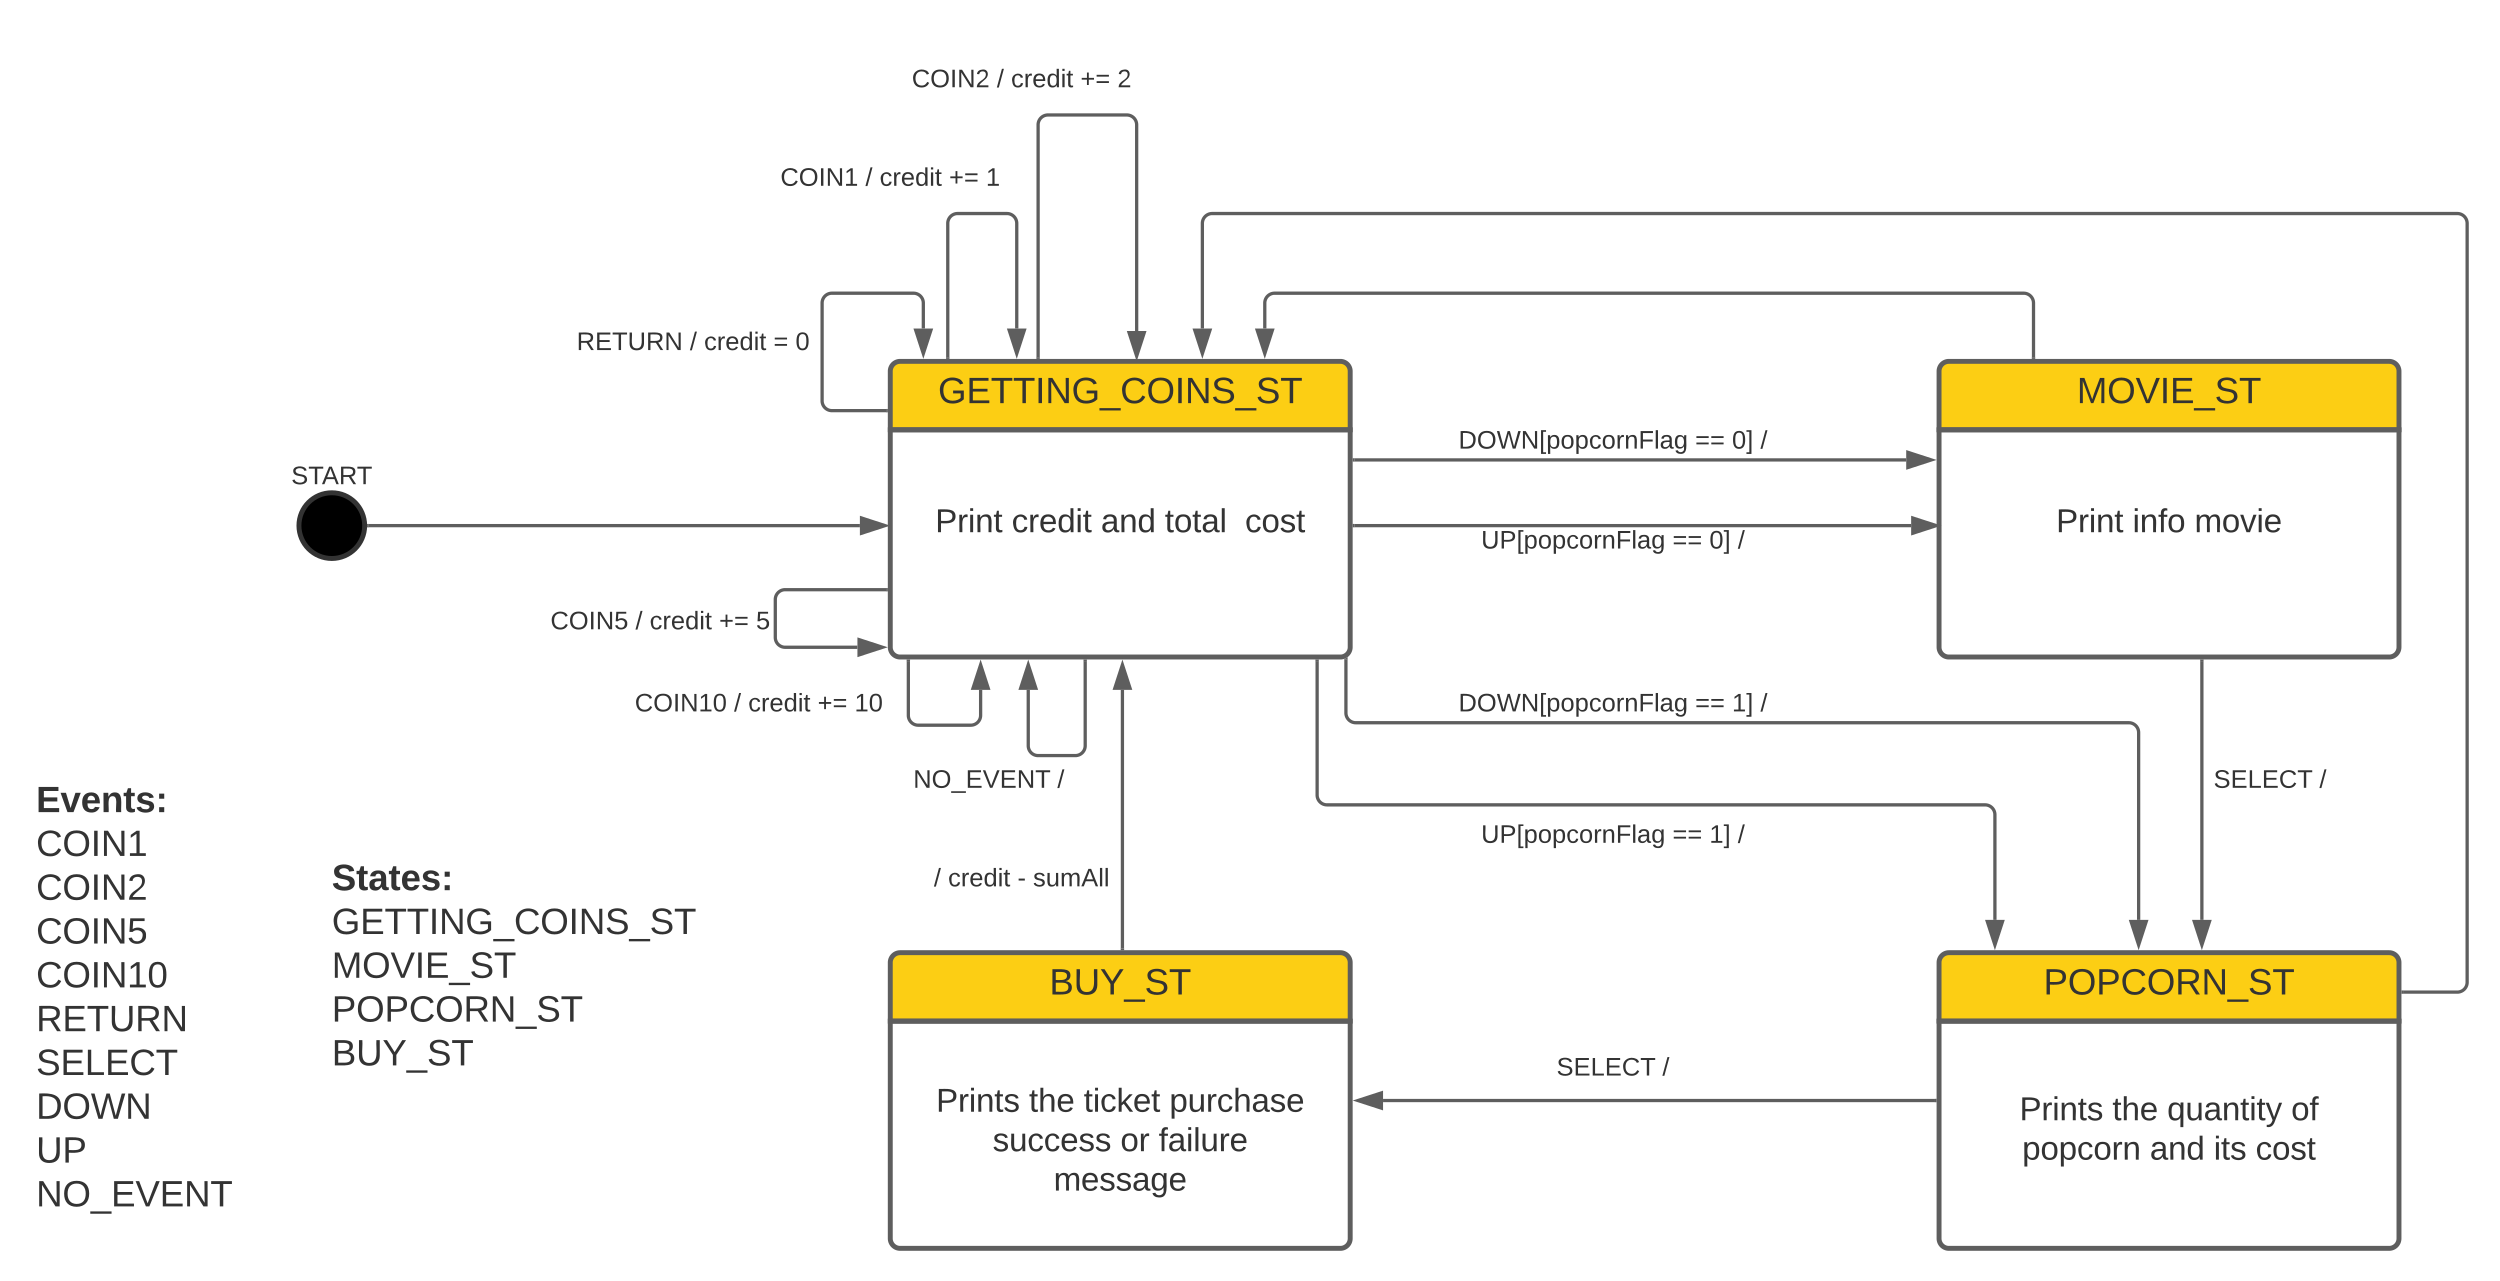 <svg xmlns="http://www.w3.org/2000/svg" xmlns:xlink="http://www.w3.org/1999/xlink" xmlns:lucid="lucid" width="1522" height="780"><g transform="translate(-38 -140)" lucid:page-tab-id="0_0"><path d="M0 0h1870.87v1322.84H0z" fill="#fff"/><path d="M1218.5 401.67V366a6 6 0 0 1 6-6h268a6 6 0 0 1 6 6v35.67z" stroke="#5e5e5e" stroke-width="3" fill="#fcce14"/><path d="M1498.5 401.67V534a6 6 0 0 1-6 6h-268a6 6 0 0 1-6-6V401.67z" stroke="#5e5e5e" stroke-width="3" fill="none"/><use xlink:href="#a" transform="matrix(1,0,0,1,1218.5,360) translate(83.889 25.444)"/><path d="M1218.5 761.67V726a6 6 0 0 1 6-6h268a6 6 0 0 1 6 6v35.67z" stroke="#5e5e5e" stroke-width="3" fill="#fcce14"/><path d="M1498.5 761.67V894a6 6 0 0 1-6 6h-268a6 6 0 0 1-6-6V761.67z" stroke="#5e5e5e" stroke-width="3" fill="none"/><use xlink:href="#b" transform="matrix(1,0,0,1,1218.5,720) translate(63.58 25.444)"/><path d="M580 761.67V726a6 6 0 0 1 6-6h268a6 6 0 0 1 6 6v35.67z" stroke="#5e5e5e" stroke-width="3" fill="#fcce14"/><path d="M860 761.67V894a6 6 0 0 1-6 6H586a6 6 0 0 1-6-6V761.67z" stroke="#5e5e5e" stroke-width="3" fill="none"/><use xlink:href="#c" transform="matrix(1,0,0,1,580,720) translate(96.852 25.444)"/><path d="M900 440.83h240v60H900z" fill="none"/><use xlink:href="#d" transform="matrix(1,0,0,1,900,440.833) translate(39.716 33.111)"/><use xlink:href="#e" transform="matrix(1,0,0,1,900,440.833) translate(156.21 33.111)"/><use xlink:href="#f" transform="matrix(1,0,0,1,900,440.833) translate(178.679 33.111)"/><use xlink:href="#g" transform="matrix(1,0,0,1,900,440.833) translate(195.963 33.111)"/><path d="M600 800.83h240v60H600z" fill="none"/><use xlink:href="#h" transform="matrix(1,0,0,1,600,800.833) translate(7.889 16)"/><use xlink:href="#i" transform="matrix(1,0,0,1,600,800.833) translate(64.444 16)"/><use xlink:href="#j" transform="matrix(1,0,0,1,600,800.833) translate(97.778 16)"/><use xlink:href="#k" transform="matrix(1,0,0,1,600,800.833) translate(149.944 16)"/><use xlink:href="#l" transform="matrix(1,0,0,1,600,800.833) translate(42.333 40)"/><use xlink:href="#m" transform="matrix(1,0,0,1,600,800.833) translate(120.111 40)"/><use xlink:href="#n" transform="matrix(1,0,0,1,600,800.833) translate(143.389 40)"/><use xlink:href="#o" transform="matrix(1,0,0,1,600,800.833) translate(79.472 64)"/><path d="M1238.5 800h240v60h-240z" fill="none"/><use xlink:href="#h" transform="matrix(1,0,0,1,1238.5,800) translate(28.972 22)"/><use xlink:href="#i" transform="matrix(1,0,0,1,1238.5,800) translate(85.528 22)"/><use xlink:href="#p" transform="matrix(1,0,0,1,1238.5,800) translate(118.861 22)"/><use xlink:href="#q" transform="matrix(1,0,0,1,1238.5,800) translate(194.361 22)"/><use xlink:href="#r" transform="matrix(1,0,0,1,1238.5,800) translate(30.611 46)"/><use xlink:href="#s" transform="matrix(1,0,0,1,1238.5,800) translate(108.333 46)"/><use xlink:href="#t" transform="matrix(1,0,0,1,1238.5,800) translate(147.222 46)"/><use xlink:href="#u" transform="matrix(1,0,0,1,1238.5,800) translate(172.722 46)"/><path d="M1238.5 430h240v60h-240z" fill="none"/><use xlink:href="#v" transform="matrix(1,0,0,1,1238.5,430) translate(51.25 34)"/><use xlink:href="#w" transform="matrix(1,0,0,1,1238.5,430) translate(97.806 34)"/><use xlink:href="#x" transform="matrix(1,0,0,1,1238.5,430) translate(135.528 34)"/><path d="M590 430h260v60H590z" fill="none"/><use xlink:href="#v" transform="matrix(1,0,0,1,590,430) translate(17.361 34)"/><use xlink:href="#y" transform="matrix(1,0,0,1,590,430) translate(63.917 34)"/><use xlink:href="#s" transform="matrix(1,0,0,1,590,430) translate(118.25 34)"/><use xlink:href="#z" transform="matrix(1,0,0,1,590,430) translate(157.139 34)"/><use xlink:href="#u" transform="matrix(1,0,0,1,590,430) translate(205.972 34)"/><path d="M60 600h240v300H60z" fill="none"/><use xlink:href="#A" transform="matrix(1,0,0,1,60,600) translate(0 34.444)"/><use xlink:href="#B" transform="matrix(1,0,0,1,60,600) translate(0 61.111)"/><use xlink:href="#C" transform="matrix(1,0,0,1,60,600) translate(0 87.778)"/><use xlink:href="#D" transform="matrix(1,0,0,1,60,600) translate(0 114.444)"/><use xlink:href="#E" transform="matrix(1,0,0,1,60,600) translate(0 141.111)"/><use xlink:href="#F" transform="matrix(1,0,0,1,60,600) translate(0 167.778)"/><use xlink:href="#G" transform="matrix(1,0,0,1,60,600) translate(0 194.444)"/><use xlink:href="#H" transform="matrix(1,0,0,1,60,600) translate(0 221.111)"/><use xlink:href="#I" transform="matrix(1,0,0,1,60,600) translate(0 247.778)"/><use xlink:href="#J" transform="matrix(1,0,0,1,60,600) translate(0 274.444)"/><path d="M340 320h240v60H340z" fill="none"/><use xlink:href="#K" transform="matrix(1,0,0,1,340,320) translate(49.071 33.111)"/><use xlink:href="#L" transform="matrix(1,0,0,1,340,320) translate(117.991 33.111)"/><use xlink:href="#M" transform="matrix(1,0,0,1,340,320) translate(126.633 33.111)"/><use xlink:href="#N" transform="matrix(1,0,0,1,340,320) translate(168.892 33.111)"/><use xlink:href="#O" transform="matrix(1,0,0,1,340,320) translate(182.287 33.111)"/><path d="M1300 586.5h240v60h-240z" fill="none"/><use xlink:href="#P" transform="matrix(1,0,0,1,1300,586.5) translate(85.627 33.111)"/><use xlink:href="#Q" transform="matrix(1,0,0,1,1300,586.5) translate(150.052 33.111)"/><path d="M580 401.67V366a6 6 0 0 1 6-6h268a6 6 0 0 1 6 6v35.67z" stroke="#5e5e5e" stroke-width="3" fill="#fcce14"/><path d="M860 401.67V534a6 6 0 0 1-6 6H586a6 6 0 0 1-6-6V401.67z" stroke="#5e5e5e" stroke-width="3" fill="none"/><use xlink:href="#R" transform="matrix(1,0,0,1,580,360) translate(29.074 25.444)"/><path d="M540 646.5h240v60H540z" fill="none"/><use xlink:href="#S" transform="matrix(1,0,0,1,540,646.5) translate(66.549 33.111)"/><use xlink:href="#T" transform="matrix(1,0,0,1,540,646.5) translate(75.191 33.111)"/><use xlink:href="#U" transform="matrix(1,0,0,1,540,646.5) translate(117.451 33.111)"/><use xlink:href="#V" transform="matrix(1,0,0,1,540,646.5) translate(126.914 33.111)"/><path d="M120 401.67h240v60H120z" fill="none"/><use xlink:href="#W" transform="matrix(1,0,0,1,120,401.667) translate(95.306 33.111)"/><path d="M260 460c0 11.05-8.95 20-20 20s-20-8.95-20-20 8.95-20 20-20 20 8.95 20 20z" stroke="#333" stroke-width="3"/><path d="M262.5 460h299" stroke="#5e5e5e" stroke-width="2" fill="none"/><path d="M262.53 461h-1.14l.1-.93-.03-1.07h1.06z" stroke="#5e5e5e" stroke-width=".05" fill="#5e5e5e"/><path d="M576.76 460l-14.26 4.63v-9.26z" stroke="#5e5e5e" stroke-width="2" fill="#5e5e5e"/><path d="M862.5 460h339" stroke="#5e5e5e" stroke-width="2" fill="none"/><path d="M862.53 461h-1.03v-2h1.03z" stroke="#5e5e5e" stroke-width=".05" fill="#5e5e5e"/><path d="M1216.76 460l-14.26 4.63v-9.26z" stroke="#5e5e5e" stroke-width="2" fill="#5e5e5e"/><path d="M900 380h240v60H900z" fill="none"/><use xlink:href="#X" transform="matrix(1,0,0,1,900,380) translate(25.932 33.111)"/><use xlink:href="#e" transform="matrix(1,0,0,1,900,380) translate(169.994 33.111)"/><use xlink:href="#f" transform="matrix(1,0,0,1,900,380) translate(192.463 33.111)"/><use xlink:href="#g" transform="matrix(1,0,0,1,900,380) translate(209.747 33.111)"/><path d="M1276 357.5v-33a6 6 0 0 0-6-6H814a6 6 0 0 0-6 6V340" stroke="#5e5e5e" stroke-width="2" fill="none"/><path d="M1277 358.5h-2v-1.03h2z" stroke="#5e5e5e" stroke-width=".05" fill="#5e5e5e"/><path d="M808 355.26L803.37 341h9.26z" stroke="#5e5e5e" stroke-width="2" fill="#5e5e5e"/><path d="M839.87 542.5V624a6 6 0 0 0 6 6h400.63a6 6 0 0 1 6 6v64" stroke="#5e5e5e" stroke-width="2" fill="none"/><path d="M840.87 542.53h-2v-1.03h2z" stroke="#5e5e5e" stroke-width=".05" fill="#5e5e5e"/><path d="M1252.5 715.26l-4.63-14.26h9.27z" stroke="#5e5e5e" stroke-width="2" fill="#5e5e5e"/><path d="M857.4 541.7V574a6 6 0 0 0 6 6H1334a6 6 0 0 1 6 6v114" stroke="#5e5e5e" stroke-width="2" fill="none"/><path d="M858.4 541.7h-2v-.6l1-.4 1-.63z" stroke="#5e5e5e" stroke-width=".05" fill="#5e5e5e"/><path d="M1340 715.26l-4.63-14.26h9.27z" stroke="#5e5e5e" stroke-width="2" fill="#5e5e5e"/><path d="M900 620h240v60H900z" fill="none"/><use xlink:href="#d" transform="matrix(1,0,0,1,900,620) translate(39.716 33.111)"/><use xlink:href="#e" transform="matrix(1,0,0,1,900,620) translate(156.21 33.111)"/><use xlink:href="#Y" transform="matrix(1,0,0,1,900,620) translate(178.679 33.111)"/><use xlink:href="#g" transform="matrix(1,0,0,1,900,620) translate(195.963 33.111)"/><path d="M900 540h240v60H900z" fill="none"/><use xlink:href="#X" transform="matrix(1,0,0,1,900,540) translate(25.932 33.111)"/><use xlink:href="#e" transform="matrix(1,0,0,1,900,540) translate(169.994 33.111)"/><use xlink:href="#Y" transform="matrix(1,0,0,1,900,540) translate(192.463 33.111)"/><use xlink:href="#g" transform="matrix(1,0,0,1,900,540) translate(209.747 33.111)"/><path d="M1501 744h33a6 6 0 0 0 6-6V276a6 6 0 0 0-6-6H776a6 6 0 0 0-6 6v64" stroke="#5e5e5e" stroke-width="2" fill="none"/><path d="M1501.03 745H1500v-2h1.03z" stroke="#5e5e5e" stroke-width=".05" fill="#5e5e5e"/><path d="M770 355.26L765.37 341h9.26z" stroke="#5e5e5e" stroke-width="2" fill="#5e5e5e"/><path d="M862.5 420h336" stroke="#5e5e5e" stroke-width="2" fill="none"/><path d="M862.53 421h-1.03v-2h1.03z" stroke="#5e5e5e" stroke-width=".05" fill="#5e5e5e"/><path d="M1213.76 420l-14.26 4.63v-9.26z" stroke="#5e5e5e" stroke-width="2" fill="#5e5e5e"/><path d="M1378.5 542.5V700" stroke="#5e5e5e" stroke-width="2" fill="none"/><path d="M1379.5 542.53h-2v-1.03h2z" stroke="#5e5e5e" stroke-width=".05" fill="#5e5e5e"/><path d="M1378.5 715.26l-4.63-14.26h9.27z" stroke="#5e5e5e" stroke-width="2" fill="#5e5e5e"/><path d="M900 761.67h240v60H900z" fill="none"/><g><use xlink:href="#P" transform="matrix(1,0,0,1,900,761.667) translate(85.627 33.111)"/><use xlink:href="#Q" transform="matrix(1,0,0,1,900,761.667) translate(150.052 33.111)"/></g><path d="M1216 810H880" stroke="#5e5e5e" stroke-width="2" fill="none"/><path d="M1217 811h-1.03v-2h1.03z" stroke="#5e5e5e" stroke-width=".05" fill="#5e5e5e"/><path d="M864.74 810l14.26-4.63v9.26z" stroke="#5e5e5e" stroke-width="2" fill="#5e5e5e"/><path d="M721.33 717.5V560" stroke="#5e5e5e" stroke-width="2" fill="none"/><path d="M722.33 718.5h-2v-1.03h2z" stroke="#5e5e5e" stroke-width=".05" fill="#5e5e5e"/><path d="M721.33 544.74l4.64 14.26h-9.27z" stroke="#5e5e5e" stroke-width="2" fill="#5e5e5e"/><path d="M577.5 390h-33a6 6 0 0 1-6-6v-59.5a6 6 0 0 1 6-6h49.62a6 6 0 0 1 6 6V340" stroke="#5e5e5e" stroke-width="2" fill="none"/><path d="M578.5 391h-1.03v-2h1.03z" stroke="#5e5e5e" stroke-width=".05" fill="#5e5e5e"/><path d="M600.12 355.26L595.48 341h9.27z" stroke="#5e5e5e" stroke-width="2" fill="#5e5e5e"/><path d="M615 357.5V276a6 6 0 0 1 6-6h30a6 6 0 0 1 6 6v64" stroke="#5e5e5e" stroke-width="2" fill="none"/><path d="M616 358.5h-2v-1.03h2z" stroke="#5e5e5e" stroke-width=".05" fill="#5e5e5e"/><path d="M657 355.26L652.37 341h9.26z" stroke="#5e5e5e" stroke-width="2" fill="#5e5e5e"/><path d="M460 220h240v60H460z" fill="none"/><g><use xlink:href="#Z" transform="matrix(1,0,0,1,460,220) translate(53.111 33.111)"/><use xlink:href="#L" transform="matrix(1,0,0,1,460,220) translate(104.877 33.111)"/><use xlink:href="#M" transform="matrix(1,0,0,1,460,220) translate(113.519 33.111)"/><use xlink:href="#aa" transform="matrix(1,0,0,1,460,220) translate(155.778 33.111)"/><use xlink:href="#ab" transform="matrix(1,0,0,1,460,220) translate(178.247 33.111)"/></g><path d="M670 357.5V216a6 6 0 0 1 6-6h48a6 6 0 0 1 6 6v125.5" stroke="#5e5e5e" stroke-width="2" fill="none"/><path d="M671 358.5h-2v-1.03h2z" stroke="#5e5e5e" stroke-width=".05" fill="#5e5e5e"/><path d="M730 356.76l-4.63-14.26h9.26z" stroke="#5e5e5e" stroke-width="2" fill="#5e5e5e"/><path d="M540 160h240v60H540z" fill="none"/><g><use xlink:href="#ac" transform="matrix(1,0,0,1,540,160) translate(53.111 33.111)"/><use xlink:href="#L" transform="matrix(1,0,0,1,540,160) translate(104.877 33.111)"/><use xlink:href="#M" transform="matrix(1,0,0,1,540,160) translate(113.519 33.111)"/><use xlink:href="#aa" transform="matrix(1,0,0,1,540,160) translate(155.778 33.111)"/><use xlink:href="#ad" transform="matrix(1,0,0,1,540,160) translate(178.247 33.111)"/></g><path d="M577.5 499H516a6 6 0 0 0-6 6v23.06a6 6 0 0 0 6 6h44" stroke="#5e5e5e" stroke-width="2" fill="none"/><path d="M578.5 500h-1.03v-2h1.03z" stroke="#5e5e5e" stroke-width=".05" fill="#5e5e5e"/><path d="M575.26 534.06L561 538.7v-9.28z" stroke="#5e5e5e" stroke-width="2" fill="#5e5e5e"/><path d="M320 490h240v60H320z" fill="none"/><g><use xlink:href="#ae" transform="matrix(1,0,0,1,320,490) translate(53.111 33.111)"/><use xlink:href="#L" transform="matrix(1,0,0,1,320,490) translate(104.877 33.111)"/><use xlink:href="#M" transform="matrix(1,0,0,1,320,490) translate(113.519 33.111)"/><use xlink:href="#aa" transform="matrix(1,0,0,1,320,490) translate(155.778 33.111)"/><use xlink:href="#af" transform="matrix(1,0,0,1,320,490) translate(178.247 33.111)"/></g><path d="M591 542.5v33a6 6 0 0 0 6 6h32a6 6 0 0 0 6-6V560" stroke="#5e5e5e" stroke-width="2" fill="none"/><path d="M592 542.53h-2v-1.03h2z" stroke="#5e5e5e" stroke-width=".05" fill="#5e5e5e"/><path d="M635 544.74l4.63 14.26h-9.26z" stroke="#5e5e5e" stroke-width="2" fill="#5e5e5e"/><path d="M380 540h240v60H380z" fill="none"/><g><use xlink:href="#ag" transform="matrix(1,0,0,1,380,540) translate(44.469 33.111)"/><use xlink:href="#L" transform="matrix(1,0,0,1,380,540) translate(104.877 33.111)"/><use xlink:href="#M" transform="matrix(1,0,0,1,380,540) translate(113.519 33.111)"/><use xlink:href="#aa" transform="matrix(1,0,0,1,380,540) translate(155.778 33.111)"/><use xlink:href="#ah" transform="matrix(1,0,0,1,380,540) translate(178.247 33.111)"/></g><path d="M240 600.83h240v260H240z" fill="none"/><g><use xlink:href="#ai" transform="matrix(1,0,0,1,240,600.833) translate(0 81.111)"/><use xlink:href="#aj" transform="matrix(1,0,0,1,240,600.833) translate(0 107.778)"/><use xlink:href="#ak" transform="matrix(1,0,0,1,240,600.833) translate(0 134.444)"/><use xlink:href="#al" transform="matrix(1,0,0,1,240,600.833) translate(0 161.111)"/><use xlink:href="#c" transform="matrix(1,0,0,1,240,600.833) translate(0 187.778)"/></g><path d="M698.67 542.5V594a6 6 0 0 1-6 6H670a6 6 0 0 1-6-6v-34" stroke="#5e5e5e" stroke-width="2" fill="none"/><path d="M699.67 542.53h-2v-1.03h2z" stroke="#5e5e5e" stroke-width=".05" fill="#5e5e5e"/><path d="M664 544.74l4.63 14.26h-9.26z" stroke="#5e5e5e" stroke-width="2" fill="#5e5e5e"/><path d="M520 586.5h240v60H520z" fill="none"/><g><use xlink:href="#am" transform="matrix(1,0,0,1,520,586.5) translate(73.981 33.111)"/><use xlink:href="#an" transform="matrix(1,0,0,1,520,586.5) translate(161.698 33.111)"/></g><defs><path fill="#333" d="M240 0l2-218c-23 76-54 145-80 218h-23L58-218 59 0H30v-248h44l77 211c21-75 51-140 76-211h43V0h-30" id="ao"/><path fill="#333" d="M140-251c81 0 123 46 123 126C263-46 219 4 140 4 59 4 17-45 17-125s42-126 123-126zm0 227c63 0 89-41 89-101s-29-99-89-99c-61 0-89 39-89 99S79-25 140-24" id="ap"/><path fill="#333" d="M137 0h-34L2-248h35l83 218 83-218h36" id="aq"/><path fill="#333" d="M33 0v-248h34V0H33" id="ar"/><path fill="#333" d="M30 0v-248h187v28H63v79h144v27H63v87h162V0H30" id="as"/><path fill="#333" d="M-5 72V49h209v23H-5" id="at"/><path fill="#333" d="M185-189c-5-48-123-54-124 2 14 75 158 14 163 119 3 78-121 87-175 55-17-10-28-26-33-46l33-7c5 56 141 63 141-1 0-78-155-14-162-118-5-82 145-84 179-34 5 7 8 16 11 25" id="au"/><path fill="#333" d="M127-220V0H93v-220H8v-28h204v28h-85" id="av"/><g id="a"><use transform="matrix(0.062,0,0,0.062,0,0)" xlink:href="#ao"/><use transform="matrix(0.062,0,0,0.062,18.457,0)" xlink:href="#ap"/><use transform="matrix(0.062,0,0,0.062,35.741,0)" xlink:href="#aq"/><use transform="matrix(0.062,0,0,0.062,50.556,0)" xlink:href="#ar"/><use transform="matrix(0.062,0,0,0.062,56.728,0)" xlink:href="#as"/><use transform="matrix(0.062,0,0,0.062,71.543,0)" xlink:href="#at"/><use transform="matrix(0.062,0,0,0.062,83.889,0)" xlink:href="#au"/><use transform="matrix(0.062,0,0,0.062,98.704,0)" xlink:href="#av"/></g><path fill="#333" d="M30-248c87 1 191-15 191 75 0 78-77 80-158 76V0H30v-248zm33 125c57 0 124 11 124-50 0-59-68-47-124-48v98" id="aw"/><path fill="#333" d="M212-179c-10-28-35-45-73-45-59 0-87 40-87 99 0 60 29 101 89 101 43 0 62-24 78-52l27 14C228-24 195 4 139 4 59 4 22-46 18-125c-6-104 99-153 187-111 19 9 31 26 39 46" id="ax"/><path fill="#333" d="M233-177c-1 41-23 64-60 70L243 0h-38l-65-103H63V0H30v-248c88 3 205-21 203 71zM63-129c60-2 137 13 137-47 0-61-80-42-137-45v92" id="ay"/><path fill="#333" d="M190 0L58-211 59 0H30v-248h39L202-35l-2-213h31V0h-41" id="az"/><g id="b"><use transform="matrix(0.062,0,0,0.062,0,0)" xlink:href="#aw"/><use transform="matrix(0.062,0,0,0.062,14.815,0)" xlink:href="#ap"/><use transform="matrix(0.062,0,0,0.062,32.099,0)" xlink:href="#aw"/><use transform="matrix(0.062,0,0,0.062,46.914,0)" xlink:href="#ax"/><use transform="matrix(0.062,0,0,0.062,62.901,0)" xlink:href="#ap"/><use transform="matrix(0.062,0,0,0.062,80.185,0)" xlink:href="#ay"/><use transform="matrix(0.062,0,0,0.062,96.173,0)" xlink:href="#az"/><use transform="matrix(0.062,0,0,0.062,112.16,0)" xlink:href="#at"/><use transform="matrix(0.062,0,0,0.062,124.506,0)" xlink:href="#au"/><use transform="matrix(0.062,0,0,0.062,139.321,0)" xlink:href="#av"/></g><path fill="#333" d="M160-131c35 5 61 23 61 61C221 17 115-2 30 0v-248c76 3 177-17 177 60 0 33-19 50-47 57zm-97-11c50-1 110 9 110-42 0-47-63-36-110-37v79zm0 115c55-2 124 14 124-45 0-56-70-42-124-44v89" id="aA"/><path fill="#333" d="M232-93c-1 65-40 97-104 97C67 4 28-28 28-90v-158h33c8 89-33 224 67 224 102 0 64-133 71-224h33v155" id="aB"/><path fill="#333" d="M137-103V0h-34v-103L8-248h37l75 118 75-118h37" id="aC"/><g id="c"><use transform="matrix(0.062,0,0,0.062,0,0)" xlink:href="#aA"/><use transform="matrix(0.062,0,0,0.062,14.815,0)" xlink:href="#aB"/><use transform="matrix(0.062,0,0,0.062,30.802,0)" xlink:href="#aC"/><use transform="matrix(0.062,0,0,0.062,45.617,0)" xlink:href="#at"/><use transform="matrix(0.062,0,0,0.062,57.963,0)" xlink:href="#au"/><use transform="matrix(0.062,0,0,0.062,72.778,0)" xlink:href="#av"/></g><path fill="#333" d="M26 75v-336h71v23H56V52h41v23H26" id="aD"/><path fill="#333" d="M115-194c55 1 70 41 70 98S169 2 115 4C84 4 66-9 55-30l1 105H24l-1-265h31l2 30c10-21 28-34 59-34zm-8 174c40 0 45-34 45-75s-6-73-45-74c-42 0-51 32-51 76 0 43 10 73 51 73" id="aE"/><path fill="#333" d="M100-194c62-1 85 37 85 99 1 63-27 99-86 99S16-35 15-95c0-66 28-99 85-99zM99-20c44 1 53-31 53-75 0-43-8-75-51-75s-53 32-53 75 10 74 51 75" id="aF"/><path fill="#333" d="M96-169c-40 0-48 33-48 73s9 75 48 75c24 0 41-14 43-38l32 2c-6 37-31 61-74 61-59 0-76-41-82-99-10-93 101-131 147-64 4 7 5 14 7 22l-32 3c-4-21-16-35-41-35" id="aG"/><path fill="#333" d="M114-163C36-179 61-72 57 0H25l-1-190h30c1 12-1 29 2 39 6-27 23-49 58-41v29" id="aH"/><path fill="#333" d="M117-194c89-4 53 116 60 194h-32v-121c0-31-8-49-39-48C34-167 62-67 57 0H25l-1-190h30c1 10-1 24 2 32 11-22 29-35 61-36" id="aI"/><path fill="#333" d="M63-220v92h138v28H63V0H30v-248h175v28H63" id="aJ"/><path fill="#333" d="M24 0v-261h32V0H24" id="aK"/><path fill="#333" d="M141-36C126-15 110 5 73 4 37 3 15-17 15-53c-1-64 63-63 125-63 3-35-9-54-41-54-24 1-41 7-42 31l-33-3c5-37 33-52 76-52 45 0 72 20 72 64v82c-1 20 7 32 28 27v20c-31 9-61-2-59-35zM48-53c0 20 12 33 32 33 41-3 63-29 60-74-43 2-92-5-92 41" id="aL"/><path fill="#333" d="M177-190C167-65 218 103 67 71c-23-6-38-20-44-43l32-5c15 47 100 32 89-28v-30C133-14 115 1 83 1 29 1 15-40 15-95c0-56 16-97 71-98 29-1 48 16 59 35 1-10 0-23 2-32h30zM94-22c36 0 50-32 50-73 0-42-14-75-50-75-39 0-46 34-46 75s6 73 46 73" id="aM"/><g id="d"><use transform="matrix(0.043,0,0,0.043,0,0)" xlink:href="#aB"/><use transform="matrix(0.043,0,0,0.043,11.191,0)" xlink:href="#aw"/><use transform="matrix(0.043,0,0,0.043,21.562,0)" xlink:href="#aD"/><use transform="matrix(0.043,0,0,0.043,25.883,0)" xlink:href="#aE"/><use transform="matrix(0.043,0,0,0.043,34.525,0)" xlink:href="#aF"/><use transform="matrix(0.043,0,0,0.043,43.167,0)" xlink:href="#aE"/><use transform="matrix(0.043,0,0,0.043,51.809,0)" xlink:href="#aG"/><use transform="matrix(0.043,0,0,0.043,59.586,0)" xlink:href="#aF"/><use transform="matrix(0.043,0,0,0.043,68.228,0)" xlink:href="#aH"/><use transform="matrix(0.043,0,0,0.043,73.37,0)" xlink:href="#aI"/><use transform="matrix(0.043,0,0,0.043,82.012,0)" xlink:href="#aJ"/><use transform="matrix(0.043,0,0,0.043,91.475,0)" xlink:href="#aK"/><use transform="matrix(0.043,0,0,0.043,94.889,0)" xlink:href="#aL"/><use transform="matrix(0.043,0,0,0.043,103.531,0)" xlink:href="#aM"/></g><path fill="#333" d="M18-150v-26h174v26H18zm0 90v-26h174v26H18" id="aN"/><g id="e"><use transform="matrix(0.043,0,0,0.043,0,0)" xlink:href="#aN"/><use transform="matrix(0.043,0,0,0.043,9.074,0)" xlink:href="#aN"/></g><path fill="#333" d="M101-251c68 0 85 55 85 127S166 4 100 4C33 4 14-52 14-124c0-73 17-127 87-127zm-1 229c47 0 54-49 54-102s-4-102-53-102c-51 0-55 48-55 102 0 53 5 102 54 102" id="aO"/><path fill="#333" d="M3 75V52h41v-290H3v-23h71V75H3" id="aP"/><g id="f"><use transform="matrix(0.043,0,0,0.043,0,0)" xlink:href="#aO"/><use transform="matrix(0.043,0,0,0.043,8.642,0)" xlink:href="#aP"/></g><path fill="#333" d="M0 4l72-265h28L28 4H0" id="aQ"/><use transform="matrix(0.043,0,0,0.043,0,0)" xlink:href="#aQ" id="g"/><path fill="#333" d="M24-231v-30h32v30H24zM24 0v-190h32V0H24" id="aR"/><path fill="#333" d="M59-47c-2 24 18 29 38 22v24C64 9 27 4 27-40v-127H5v-23h24l9-43h21v43h35v23H59v120" id="aS"/><path fill="#333" d="M135-143c-3-34-86-38-87 0 15 53 115 12 119 90S17 21 10-45l28-5c4 36 97 45 98 0-10-56-113-15-118-90-4-57 82-63 122-42 12 7 21 19 24 35" id="aT"/><g id="h"><use transform="matrix(0.056,0,0,0.056,0,0)" xlink:href="#aw"/><use transform="matrix(0.056,0,0,0.056,13.333,0)" xlink:href="#aH"/><use transform="matrix(0.056,0,0,0.056,19.944,0)" xlink:href="#aR"/><use transform="matrix(0.056,0,0,0.056,24.333,0)" xlink:href="#aI"/><use transform="matrix(0.056,0,0,0.056,35.444,0)" xlink:href="#aS"/><use transform="matrix(0.056,0,0,0.056,41,0)" xlink:href="#aT"/></g><path fill="#333" d="M106-169C34-169 62-67 57 0H25v-261h32l-1 103c12-21 28-36 61-36 89 0 53 116 60 194h-32v-121c2-32-8-49-39-48" id="aU"/><path fill="#333" d="M100-194c63 0 86 42 84 106H49c0 40 14 67 53 68 26 1 43-12 49-29l28 8c-11 28-37 45-77 45C44 4 14-33 15-96c1-61 26-98 85-98zm52 81c6-60-76-77-97-28-3 7-6 17-6 28h103" id="aV"/><g id="i"><use transform="matrix(0.056,0,0,0.056,0,0)" xlink:href="#aS"/><use transform="matrix(0.056,0,0,0.056,5.556,0)" xlink:href="#aU"/><use transform="matrix(0.056,0,0,0.056,16.667,0)" xlink:href="#aV"/></g><path fill="#333" d="M143 0L79-87 56-68V0H24v-261h32v163l83-92h37l-77 82L181 0h-38" id="aW"/><g id="j"><use transform="matrix(0.056,0,0,0.056,0,0)" xlink:href="#aS"/><use transform="matrix(0.056,0,0,0.056,5.556,0)" xlink:href="#aR"/><use transform="matrix(0.056,0,0,0.056,9.944,0)" xlink:href="#aG"/><use transform="matrix(0.056,0,0,0.056,19.944,0)" xlink:href="#aW"/><use transform="matrix(0.056,0,0,0.056,29.944,0)" xlink:href="#aV"/><use transform="matrix(0.056,0,0,0.056,41.056,0)" xlink:href="#aS"/></g><path fill="#333" d="M84 4C-5 8 30-112 23-190h32v120c0 31 7 50 39 49 72-2 45-101 50-169h31l1 190h-30c-1-10 1-25-2-33-11 22-28 36-60 37" id="aX"/><g id="k"><use transform="matrix(0.056,0,0,0.056,0,0)" xlink:href="#aE"/><use transform="matrix(0.056,0,0,0.056,11.111,0)" xlink:href="#aX"/><use transform="matrix(0.056,0,0,0.056,22.222,0)" xlink:href="#aH"/><use transform="matrix(0.056,0,0,0.056,28.833,0)" xlink:href="#aG"/><use transform="matrix(0.056,0,0,0.056,38.833,0)" xlink:href="#aU"/><use transform="matrix(0.056,0,0,0.056,49.944,0)" xlink:href="#aL"/><use transform="matrix(0.056,0,0,0.056,61.056,0)" xlink:href="#aT"/><use transform="matrix(0.056,0,0,0.056,71.056,0)" xlink:href="#aV"/></g><g id="l"><use transform="matrix(0.056,0,0,0.056,0,0)" xlink:href="#aT"/><use transform="matrix(0.056,0,0,0.056,10,0)" xlink:href="#aX"/><use transform="matrix(0.056,0,0,0.056,21.111,0)" xlink:href="#aG"/><use transform="matrix(0.056,0,0,0.056,31.111,0)" xlink:href="#aG"/><use transform="matrix(0.056,0,0,0.056,41.111,0)" xlink:href="#aV"/><use transform="matrix(0.056,0,0,0.056,52.222,0)" xlink:href="#aT"/><use transform="matrix(0.056,0,0,0.056,62.222,0)" xlink:href="#aT"/></g><g id="m"><use transform="matrix(0.056,0,0,0.056,0,0)" xlink:href="#aF"/><use transform="matrix(0.056,0,0,0.056,11.111,0)" xlink:href="#aH"/></g><path fill="#333" d="M101-234c-31-9-42 10-38 44h38v23H63V0H32v-167H5v-23h27c-7-52 17-82 69-68v24" id="aY"/><g id="n"><use transform="matrix(0.056,0,0,0.056,0,0)" xlink:href="#aY"/><use transform="matrix(0.056,0,0,0.056,5.556,0)" xlink:href="#aL"/><use transform="matrix(0.056,0,0,0.056,16.667,0)" xlink:href="#aR"/><use transform="matrix(0.056,0,0,0.056,21.056,0)" xlink:href="#aK"/><use transform="matrix(0.056,0,0,0.056,25.444,0)" xlink:href="#aX"/><use transform="matrix(0.056,0,0,0.056,36.556,0)" xlink:href="#aH"/><use transform="matrix(0.056,0,0,0.056,43.167,0)" xlink:href="#aV"/></g><path fill="#333" d="M210-169c-67 3-38 105-44 169h-31v-121c0-29-5-50-35-48C34-165 62-65 56 0H25l-1-190h30c1 10-1 24 2 32 10-44 99-50 107 0 11-21 27-35 58-36 85-2 47 119 55 194h-31v-121c0-29-5-49-35-48" id="aZ"/><g id="o"><use transform="matrix(0.056,0,0,0.056,0,0)" xlink:href="#aZ"/><use transform="matrix(0.056,0,0,0.056,16.611,0)" xlink:href="#aV"/><use transform="matrix(0.056,0,0,0.056,27.722,0)" xlink:href="#aT"/><use transform="matrix(0.056,0,0,0.056,37.722,0)" xlink:href="#aT"/><use transform="matrix(0.056,0,0,0.056,47.722,0)" xlink:href="#aL"/><use transform="matrix(0.056,0,0,0.056,58.833,0)" xlink:href="#aM"/><use transform="matrix(0.056,0,0,0.056,69.944,0)" xlink:href="#aV"/></g><path fill="#333" d="M145-31C134-9 116 4 85 4 32 4 16-35 15-94c0-59 17-99 70-100 32-1 48 14 60 33 0-11-1-24 2-32h30l-1 268h-32zM93-21c41 0 51-33 51-76s-8-73-50-73c-40 0-46 35-46 75s5 74 45 74" id="ba"/><path fill="#333" d="M179-190L93 31C79 59 56 82 12 73V49c39 6 53-20 64-50L1-190h34L92-34l54-156h33" id="bb"/><g id="p"><use transform="matrix(0.056,0,0,0.056,0,0)" xlink:href="#ba"/><use transform="matrix(0.056,0,0,0.056,11.111,0)" xlink:href="#aX"/><use transform="matrix(0.056,0,0,0.056,22.222,0)" xlink:href="#aL"/><use transform="matrix(0.056,0,0,0.056,33.333,0)" xlink:href="#aI"/><use transform="matrix(0.056,0,0,0.056,44.444,0)" xlink:href="#aS"/><use transform="matrix(0.056,0,0,0.056,50,0)" xlink:href="#aR"/><use transform="matrix(0.056,0,0,0.056,54.389,0)" xlink:href="#aS"/><use transform="matrix(0.056,0,0,0.056,59.944,0)" xlink:href="#bb"/></g><g id="q"><use transform="matrix(0.056,0,0,0.056,0,0)" xlink:href="#aF"/><use transform="matrix(0.056,0,0,0.056,11.111,0)" xlink:href="#aY"/></g><g id="r"><use transform="matrix(0.056,0,0,0.056,0,0)" xlink:href="#aE"/><use transform="matrix(0.056,0,0,0.056,11.111,0)" xlink:href="#aF"/><use transform="matrix(0.056,0,0,0.056,22.222,0)" xlink:href="#aE"/><use transform="matrix(0.056,0,0,0.056,33.333,0)" xlink:href="#aG"/><use transform="matrix(0.056,0,0,0.056,43.333,0)" xlink:href="#aF"/><use transform="matrix(0.056,0,0,0.056,54.444,0)" xlink:href="#aH"/><use transform="matrix(0.056,0,0,0.056,61.056,0)" xlink:href="#aI"/></g><path fill="#333" d="M85-194c31 0 48 13 60 33l-1-100h32l1 261h-30c-2-10 0-23-3-31C134-8 116 4 85 4 32 4 16-35 15-94c0-66 23-100 70-100zm9 24c-40 0-46 34-46 75 0 40 6 74 45 74 42 0 51-32 51-76 0-42-9-74-50-73" id="bc"/><g id="s"><use transform="matrix(0.056,0,0,0.056,0,0)" xlink:href="#aL"/><use transform="matrix(0.056,0,0,0.056,11.111,0)" xlink:href="#aI"/><use transform="matrix(0.056,0,0,0.056,22.222,0)" xlink:href="#bc"/></g><g id="t"><use transform="matrix(0.056,0,0,0.056,0,0)" xlink:href="#aR"/><use transform="matrix(0.056,0,0,0.056,4.389,0)" xlink:href="#aS"/><use transform="matrix(0.056,0,0,0.056,9.944,0)" xlink:href="#aT"/></g><g id="u"><use transform="matrix(0.056,0,0,0.056,0,0)" xlink:href="#aG"/><use transform="matrix(0.056,0,0,0.056,10,0)" xlink:href="#aF"/><use transform="matrix(0.056,0,0,0.056,21.111,0)" xlink:href="#aT"/><use transform="matrix(0.056,0,0,0.056,31.111,0)" xlink:href="#aS"/></g><g id="v"><use transform="matrix(0.056,0,0,0.056,0,0)" xlink:href="#aw"/><use transform="matrix(0.056,0,0,0.056,13.333,0)" xlink:href="#aH"/><use transform="matrix(0.056,0,0,0.056,19.944,0)" xlink:href="#aR"/><use transform="matrix(0.056,0,0,0.056,24.333,0)" xlink:href="#aI"/><use transform="matrix(0.056,0,0,0.056,35.444,0)" xlink:href="#aS"/></g><g id="w"><use transform="matrix(0.056,0,0,0.056,0,0)" xlink:href="#aR"/><use transform="matrix(0.056,0,0,0.056,4.389,0)" xlink:href="#aI"/><use transform="matrix(0.056,0,0,0.056,15.5,0)" xlink:href="#aY"/><use transform="matrix(0.056,0,0,0.056,21.056,0)" xlink:href="#aF"/></g><path fill="#333" d="M108 0H70L1-190h34L89-25l56-165h34" id="bd"/><g id="x"><use transform="matrix(0.056,0,0,0.056,0,0)" xlink:href="#aZ"/><use transform="matrix(0.056,0,0,0.056,16.611,0)" xlink:href="#aF"/><use transform="matrix(0.056,0,0,0.056,27.722,0)" xlink:href="#bd"/><use transform="matrix(0.056,0,0,0.056,37.722,0)" xlink:href="#aR"/><use transform="matrix(0.056,0,0,0.056,42.111,0)" xlink:href="#aV"/></g><g id="y"><use transform="matrix(0.056,0,0,0.056,0,0)" xlink:href="#aG"/><use transform="matrix(0.056,0,0,0.056,10,0)" xlink:href="#aH"/><use transform="matrix(0.056,0,0,0.056,16.611,0)" xlink:href="#aV"/><use transform="matrix(0.056,0,0,0.056,27.722,0)" xlink:href="#bc"/><use transform="matrix(0.056,0,0,0.056,38.833,0)" xlink:href="#aR"/><use transform="matrix(0.056,0,0,0.056,43.222,0)" xlink:href="#aS"/></g><g id="z"><use transform="matrix(0.056,0,0,0.056,0,0)" xlink:href="#aS"/><use transform="matrix(0.056,0,0,0.056,5.556,0)" xlink:href="#aF"/><use transform="matrix(0.056,0,0,0.056,16.667,0)" xlink:href="#aS"/><use transform="matrix(0.056,0,0,0.056,22.222,0)" xlink:href="#aL"/><use transform="matrix(0.056,0,0,0.056,33.333,0)" xlink:href="#aK"/></g><path fill="#333" d="M24 0v-248h195v40H76v63h132v40H76v65h150V0H24" id="be"/><path fill="#333" d="M128 0H69L1-190h53L99-40l48-150h52" id="bf"/><path fill="#333" d="M185-48c-13 30-37 53-82 52C43 2 14-33 14-96s30-98 90-98c62 0 83 45 84 108H66c0 31 8 55 39 56 18 0 30-7 34-22zm-45-69c5-46-57-63-70-21-2 6-4 13-4 21h74" id="bg"/><path fill="#333" d="M135-194c87-1 58 113 63 194h-50c-7-57 23-157-34-157-59 0-34 97-39 157H25l-1-190h47c2 12-1 28 3 38 12-26 28-41 61-42" id="bh"/><path fill="#333" d="M115-3C79 11 28 4 28-45v-112H4v-33h27l15-45h31v45h36v33H77v99c-1 23 16 31 38 25v30" id="bi"/><path fill="#333" d="M137-138c1-29-70-34-71-4 15 46 118 7 119 86 1 83-164 76-172 9l43-7c4 19 20 25 44 25 33 8 57-30 24-41C81-84 22-81 20-136c-2-80 154-74 161-7" id="bj"/><path fill="#333" d="M35-132v-50h50v50H35zM35 0v-49h50V0H35" id="bk"/><g id="A"><use transform="matrix(0.062,0,0,0.062,0,0)" xlink:href="#be"/><use transform="matrix(0.062,0,0,0.062,14.815,0)" xlink:href="#bf"/><use transform="matrix(0.062,0,0,0.062,27.16,0)" xlink:href="#bg"/><use transform="matrix(0.062,0,0,0.062,39.506,0)" xlink:href="#bh"/><use transform="matrix(0.062,0,0,0.062,53.025,0)" xlink:href="#bi"/><use transform="matrix(0.062,0,0,0.062,60.37,0)" xlink:href="#bj"/><use transform="matrix(0.062,0,0,0.062,72.716,0)" xlink:href="#bk"/></g><path fill="#333" d="M27 0v-27h64v-190l-56 39v-29l58-41h29v221h61V0H27" id="bl"/><g id="B"><use transform="matrix(0.062,0,0,0.062,0,0)" xlink:href="#ax"/><use transform="matrix(0.062,0,0,0.062,15.988,0)" xlink:href="#ap"/><use transform="matrix(0.062,0,0,0.062,33.272,0)" xlink:href="#ar"/><use transform="matrix(0.062,0,0,0.062,39.444,0)" xlink:href="#az"/><use transform="matrix(0.062,0,0,0.062,55.432,0)" xlink:href="#bl"/></g><path fill="#333" d="M101-251c82-7 93 87 43 132L82-64C71-53 59-42 53-27h129V0H18c2-99 128-94 128-182 0-28-16-43-45-43s-46 15-49 41l-32-3c6-41 34-60 81-64" id="bm"/><g id="C"><use transform="matrix(0.062,0,0,0.062,0,0)" xlink:href="#ax"/><use transform="matrix(0.062,0,0,0.062,15.988,0)" xlink:href="#ap"/><use transform="matrix(0.062,0,0,0.062,33.272,0)" xlink:href="#ar"/><use transform="matrix(0.062,0,0,0.062,39.444,0)" xlink:href="#az"/><use transform="matrix(0.062,0,0,0.062,55.432,0)" xlink:href="#bm"/></g><path fill="#333" d="M54-142c48-35 137-8 131 61C196 18 31 33 14-55l32-4c7 23 22 37 52 37 35-1 51-22 54-58 4-55-73-65-99-34H22l8-134h141v27H59" id="bn"/><g id="D"><use transform="matrix(0.062,0,0,0.062,0,0)" xlink:href="#ax"/><use transform="matrix(0.062,0,0,0.062,15.988,0)" xlink:href="#ap"/><use transform="matrix(0.062,0,0,0.062,33.272,0)" xlink:href="#ar"/><use transform="matrix(0.062,0,0,0.062,39.444,0)" xlink:href="#az"/><use transform="matrix(0.062,0,0,0.062,55.432,0)" xlink:href="#bn"/></g><g id="E"><use transform="matrix(0.062,0,0,0.062,0,0)" xlink:href="#ax"/><use transform="matrix(0.062,0,0,0.062,15.988,0)" xlink:href="#ap"/><use transform="matrix(0.062,0,0,0.062,33.272,0)" xlink:href="#ar"/><use transform="matrix(0.062,0,0,0.062,39.444,0)" xlink:href="#az"/><use transform="matrix(0.062,0,0,0.062,55.432,0)" xlink:href="#bl"/><use transform="matrix(0.062,0,0,0.062,67.778,0)" xlink:href="#aO"/></g><g id="F"><use transform="matrix(0.062,0,0,0.062,0,0)" xlink:href="#ay"/><use transform="matrix(0.062,0,0,0.062,15.988,0)" xlink:href="#as"/><use transform="matrix(0.062,0,0,0.062,30.802,0)" xlink:href="#av"/><use transform="matrix(0.062,0,0,0.062,44.321,0)" xlink:href="#aB"/><use transform="matrix(0.062,0,0,0.062,60.309,0)" xlink:href="#ay"/><use transform="matrix(0.062,0,0,0.062,76.296,0)" xlink:href="#az"/></g><path fill="#333" d="M30 0v-248h33v221h125V0H30" id="bo"/><g id="G"><use transform="matrix(0.062,0,0,0.062,0,0)" xlink:href="#au"/><use transform="matrix(0.062,0,0,0.062,14.815,0)" xlink:href="#as"/><use transform="matrix(0.062,0,0,0.062,29.63,0)" xlink:href="#bo"/><use transform="matrix(0.062,0,0,0.062,41.975,0)" xlink:href="#as"/><use transform="matrix(0.062,0,0,0.062,56.79,0)" xlink:href="#ax"/><use transform="matrix(0.062,0,0,0.062,72.778,0)" xlink:href="#av"/></g><path fill="#333" d="M30-248c118-7 216 8 213 122C240-48 200 0 122 0H30v-248zM63-27c89 8 146-16 146-99s-60-101-146-95v194" id="bp"/><path fill="#333" d="M266 0h-40l-56-210L115 0H75L2-248h35L96-30l15-64 43-154h32l59 218 59-218h35" id="bq"/><g id="H"><use transform="matrix(0.062,0,0,0.062,0,0)" xlink:href="#bp"/><use transform="matrix(0.062,0,0,0.062,15.988,0)" xlink:href="#ap"/><use transform="matrix(0.062,0,0,0.062,33.272,0)" xlink:href="#bq"/><use transform="matrix(0.062,0,0,0.062,54.198,0)" xlink:href="#az"/></g><g id="I"><use transform="matrix(0.062,0,0,0.062,0,0)" xlink:href="#aB"/><use transform="matrix(0.062,0,0,0.062,15.988,0)" xlink:href="#aw"/></g><g id="J"><use transform="matrix(0.062,0,0,0.062,0,0)" xlink:href="#az"/><use transform="matrix(0.062,0,0,0.062,15.988,0)" xlink:href="#ap"/><use transform="matrix(0.062,0,0,0.062,33.272,0)" xlink:href="#at"/><use transform="matrix(0.062,0,0,0.062,45.617,0)" xlink:href="#as"/><use transform="matrix(0.062,0,0,0.062,60.432,0)" xlink:href="#aq"/><use transform="matrix(0.062,0,0,0.062,75.247,0)" xlink:href="#as"/><use transform="matrix(0.062,0,0,0.062,90.062,0)" xlink:href="#az"/><use transform="matrix(0.062,0,0,0.062,106.049,0)" xlink:href="#av"/></g><g id="K"><use transform="matrix(0.043,0,0,0.043,0,0)" xlink:href="#ay"/><use transform="matrix(0.043,0,0,0.043,11.191,0)" xlink:href="#as"/><use transform="matrix(0.043,0,0,0.043,21.562,0)" xlink:href="#av"/><use transform="matrix(0.043,0,0,0.043,31.025,0)" xlink:href="#aB"/><use transform="matrix(0.043,0,0,0.043,42.216,0)" xlink:href="#ay"/><use transform="matrix(0.043,0,0,0.043,53.407,0)" xlink:href="#az"/></g><use transform="matrix(0.043,0,0,0.043,0,0)" xlink:href="#aQ" id="L"/><g id="M"><use transform="matrix(0.043,0,0,0.043,0,0)" xlink:href="#aG"/><use transform="matrix(0.043,0,0,0.043,7.778,0)" xlink:href="#aH"/><use transform="matrix(0.043,0,0,0.043,12.92,0)" xlink:href="#aV"/><use transform="matrix(0.043,0,0,0.043,21.562,0)" xlink:href="#bc"/><use transform="matrix(0.043,0,0,0.043,30.204,0)" xlink:href="#aR"/><use transform="matrix(0.043,0,0,0.043,33.617,0)" xlink:href="#aS"/></g><use transform="matrix(0.043,0,0,0.043,0,0)" xlink:href="#aN" id="N"/><use transform="matrix(0.043,0,0,0.043,0,0)" xlink:href="#aO" id="O"/><g id="P"><use transform="matrix(0.043,0,0,0.043,0,0)" xlink:href="#au"/><use transform="matrix(0.043,0,0,0.043,10.37,0)" xlink:href="#as"/><use transform="matrix(0.043,0,0,0.043,20.741,0)" xlink:href="#bo"/><use transform="matrix(0.043,0,0,0.043,29.383,0)" xlink:href="#as"/><use transform="matrix(0.043,0,0,0.043,39.753,0)" xlink:href="#ax"/><use transform="matrix(0.043,0,0,0.043,50.944,0)" xlink:href="#av"/></g><use transform="matrix(0.043,0,0,0.043,0,0)" xlink:href="#aQ" id="Q"/><path fill="#333" d="M143 4C61 4 22-44 18-125c-5-107 100-154 193-111 17 8 29 25 37 43l-32 9c-13-25-37-40-76-40-61 0-88 39-88 99 0 61 29 100 91 101 35 0 62-11 79-27v-45h-74v-28h105v86C228-13 192 4 143 4" id="br"/><g id="R"><use transform="matrix(0.062,0,0,0.062,0,0)" xlink:href="#br"/><use transform="matrix(0.062,0,0,0.062,17.284,0)" xlink:href="#as"/><use transform="matrix(0.062,0,0,0.062,32.099,0)" xlink:href="#av"/><use transform="matrix(0.062,0,0,0.062,45.617,0)" xlink:href="#av"/><use transform="matrix(0.062,0,0,0.062,59.136,0)" xlink:href="#ar"/><use transform="matrix(0.062,0,0,0.062,65.309,0)" xlink:href="#az"/><use transform="matrix(0.062,0,0,0.062,81.296,0)" xlink:href="#br"/><use transform="matrix(0.062,0,0,0.062,98.58,0)" xlink:href="#at"/><use transform="matrix(0.062,0,0,0.062,110.926,0)" xlink:href="#ax"/><use transform="matrix(0.062,0,0,0.062,126.914,0)" xlink:href="#ap"/><use transform="matrix(0.062,0,0,0.062,144.198,0)" xlink:href="#ar"/><use transform="matrix(0.062,0,0,0.062,150.37,0)" xlink:href="#az"/><use transform="matrix(0.062,0,0,0.062,166.358,0)" xlink:href="#au"/><use transform="matrix(0.062,0,0,0.062,181.173,0)" xlink:href="#at"/><use transform="matrix(0.062,0,0,0.062,193.519,0)" xlink:href="#au"/><use transform="matrix(0.062,0,0,0.062,208.333,0)" xlink:href="#av"/></g><use transform="matrix(0.043,0,0,0.043,0,0)" xlink:href="#aQ" id="S"/><g id="T"><use transform="matrix(0.043,0,0,0.043,0,0)" xlink:href="#aG"/><use transform="matrix(0.043,0,0,0.043,7.778,0)" xlink:href="#aH"/><use transform="matrix(0.043,0,0,0.043,12.92,0)" xlink:href="#aV"/><use transform="matrix(0.043,0,0,0.043,21.562,0)" xlink:href="#bc"/><use transform="matrix(0.043,0,0,0.043,30.204,0)" xlink:href="#aR"/><use transform="matrix(0.043,0,0,0.043,33.617,0)" xlink:href="#aS"/></g><path fill="#333" d="M16-82v-28h88v28H16" id="bs"/><use transform="matrix(0.043,0,0,0.043,0,0)" xlink:href="#bs" id="U"/><path fill="#333" d="M205 0l-28-72H64L36 0H1l101-248h38L239 0h-34zm-38-99l-47-123c-12 45-31 82-46 123h93" id="bt"/><g id="V"><use transform="matrix(0.043,0,0,0.043,0,0)" xlink:href="#aT"/><use transform="matrix(0.043,0,0,0.043,7.778,0)" xlink:href="#aX"/><use transform="matrix(0.043,0,0,0.043,16.42,0)" xlink:href="#aZ"/><use transform="matrix(0.043,0,0,0.043,29.34,0)" xlink:href="#bt"/><use transform="matrix(0.043,0,0,0.043,39.71,0)" xlink:href="#aK"/><use transform="matrix(0.043,0,0,0.043,43.123,0)" xlink:href="#aK"/></g><g id="W"><use transform="matrix(0.043,0,0,0.043,0,0)" xlink:href="#au"/><use transform="matrix(0.043,0,0,0.043,10.37,0)" xlink:href="#av"/><use transform="matrix(0.043,0,0,0.043,18.667,0)" xlink:href="#bt"/><use transform="matrix(0.043,0,0,0.043,29.037,0)" xlink:href="#ay"/><use transform="matrix(0.043,0,0,0.043,39.926,0)" xlink:href="#av"/></g><g id="X"><use transform="matrix(0.043,0,0,0.043,0,0)" xlink:href="#bp"/><use transform="matrix(0.043,0,0,0.043,11.191,0)" xlink:href="#ap"/><use transform="matrix(0.043,0,0,0.043,23.29,0)" xlink:href="#bq"/><use transform="matrix(0.043,0,0,0.043,37.938,0)" xlink:href="#az"/><use transform="matrix(0.043,0,0,0.043,49.13,0)" xlink:href="#aD"/><use transform="matrix(0.043,0,0,0.043,53.451,0)" xlink:href="#aE"/><use transform="matrix(0.043,0,0,0.043,62.093,0)" xlink:href="#aF"/><use transform="matrix(0.043,0,0,0.043,70.735,0)" xlink:href="#aE"/><use transform="matrix(0.043,0,0,0.043,79.377,0)" xlink:href="#aG"/><use transform="matrix(0.043,0,0,0.043,87.154,0)" xlink:href="#aF"/><use transform="matrix(0.043,0,0,0.043,95.796,0)" xlink:href="#aH"/><use transform="matrix(0.043,0,0,0.043,100.938,0)" xlink:href="#aI"/><use transform="matrix(0.043,0,0,0.043,109.58,0)" xlink:href="#aJ"/><use transform="matrix(0.043,0,0,0.043,119.043,0)" xlink:href="#aK"/><use transform="matrix(0.043,0,0,0.043,122.457,0)" xlink:href="#aL"/><use transform="matrix(0.043,0,0,0.043,131.099,0)" xlink:href="#aM"/></g><g id="Y"><use transform="matrix(0.043,0,0,0.043,0,0)" xlink:href="#bl"/><use transform="matrix(0.043,0,0,0.043,8.642,0)" xlink:href="#aP"/></g><g id="Z"><use transform="matrix(0.043,0,0,0.043,0,0)" xlink:href="#ax"/><use transform="matrix(0.043,0,0,0.043,11.191,0)" xlink:href="#ap"/><use transform="matrix(0.043,0,0,0.043,23.29,0)" xlink:href="#ar"/><use transform="matrix(0.043,0,0,0.043,27.611,0)" xlink:href="#az"/><use transform="matrix(0.043,0,0,0.043,38.802,0)" xlink:href="#bl"/></g><path fill="#333" d="M118-107v75H92v-75H18v-26h74v-75h26v75h74v26h-74" id="bu"/><g id="aa"><use transform="matrix(0.043,0,0,0.043,0,0)" xlink:href="#bu"/><use transform="matrix(0.043,0,0,0.043,9.074,0)" xlink:href="#aN"/></g><use transform="matrix(0.043,0,0,0.043,0,0)" xlink:href="#bl" id="ab"/><g id="ac"><use transform="matrix(0.043,0,0,0.043,0,0)" xlink:href="#ax"/><use transform="matrix(0.043,0,0,0.043,11.191,0)" xlink:href="#ap"/><use transform="matrix(0.043,0,0,0.043,23.29,0)" xlink:href="#ar"/><use transform="matrix(0.043,0,0,0.043,27.611,0)" xlink:href="#az"/><use transform="matrix(0.043,0,0,0.043,38.802,0)" xlink:href="#bm"/></g><use transform="matrix(0.043,0,0,0.043,0,0)" xlink:href="#bm" id="ad"/><g id="ae"><use transform="matrix(0.043,0,0,0.043,0,0)" xlink:href="#ax"/><use transform="matrix(0.043,0,0,0.043,11.191,0)" xlink:href="#ap"/><use transform="matrix(0.043,0,0,0.043,23.29,0)" xlink:href="#ar"/><use transform="matrix(0.043,0,0,0.043,27.611,0)" xlink:href="#az"/><use transform="matrix(0.043,0,0,0.043,38.802,0)" xlink:href="#bn"/></g><use transform="matrix(0.043,0,0,0.043,0,0)" xlink:href="#bn" id="af"/><g id="ag"><use transform="matrix(0.043,0,0,0.043,0,0)" xlink:href="#ax"/><use transform="matrix(0.043,0,0,0.043,11.191,0)" xlink:href="#ap"/><use transform="matrix(0.043,0,0,0.043,23.29,0)" xlink:href="#ar"/><use transform="matrix(0.043,0,0,0.043,27.611,0)" xlink:href="#az"/><use transform="matrix(0.043,0,0,0.043,38.802,0)" xlink:href="#bl"/><use transform="matrix(0.043,0,0,0.043,47.444,0)" xlink:href="#aO"/></g><g id="ah"><use transform="matrix(0.043,0,0,0.043,0,0)" xlink:href="#bl"/><use transform="matrix(0.043,0,0,0.043,8.642,0)" xlink:href="#aO"/></g><path fill="#333" d="M169-182c-1-43-94-46-97-3 18 66 151 10 154 114 3 95-165 93-204 36-6-8-10-19-12-30l50-8c3 46 112 56 116 5-17-69-150-10-154-114-4-87 153-88 188-35 5 8 8 18 10 28" id="bv"/><path fill="#333" d="M133-34C117-15 103 5 69 4 32 3 11-16 11-54c-1-60 55-63 116-61 1-26-3-47-28-47-18 1-26 9-28 27l-52-2c7-38 36-58 82-57s74 22 75 68l1 82c-1 14 12 18 25 15v27c-30 8-71 5-69-32zm-48 3c29 0 43-24 42-57-32 0-66-3-65 30 0 17 8 27 23 27" id="bw"/><g id="ai"><use transform="matrix(0.062,0,0,0.062,0,0)" xlink:href="#bv"/><use transform="matrix(0.062,0,0,0.062,14.815,0)" xlink:href="#bi"/><use transform="matrix(0.062,0,0,0.062,22.16,0)" xlink:href="#bw"/><use transform="matrix(0.062,0,0,0.062,34.506,0)" xlink:href="#bi"/><use transform="matrix(0.062,0,0,0.062,41.852,0)" xlink:href="#bg"/><use transform="matrix(0.062,0,0,0.062,54.198,0)" xlink:href="#bj"/><use transform="matrix(0.062,0,0,0.062,66.543,0)" xlink:href="#bk"/></g><g id="aj"><use transform="matrix(0.062,0,0,0.062,0,0)" xlink:href="#br"/><use transform="matrix(0.062,0,0,0.062,17.284,0)" xlink:href="#as"/><use transform="matrix(0.062,0,0,0.062,32.099,0)" xlink:href="#av"/><use transform="matrix(0.062,0,0,0.062,45.617,0)" xlink:href="#av"/><use transform="matrix(0.062,0,0,0.062,59.136,0)" xlink:href="#ar"/><use transform="matrix(0.062,0,0,0.062,65.309,0)" xlink:href="#az"/><use transform="matrix(0.062,0,0,0.062,81.296,0)" xlink:href="#br"/><use transform="matrix(0.062,0,0,0.062,98.58,0)" xlink:href="#at"/><use transform="matrix(0.062,0,0,0.062,110.926,0)" xlink:href="#ax"/><use transform="matrix(0.062,0,0,0.062,126.914,0)" xlink:href="#ap"/><use transform="matrix(0.062,0,0,0.062,144.198,0)" xlink:href="#ar"/><use transform="matrix(0.062,0,0,0.062,150.37,0)" xlink:href="#az"/><use transform="matrix(0.062,0,0,0.062,166.358,0)" xlink:href="#au"/><use transform="matrix(0.062,0,0,0.062,181.173,0)" xlink:href="#at"/><use transform="matrix(0.062,0,0,0.062,193.519,0)" xlink:href="#au"/><use transform="matrix(0.062,0,0,0.062,208.333,0)" xlink:href="#av"/></g><g id="ak"><use transform="matrix(0.062,0,0,0.062,0,0)" xlink:href="#ao"/><use transform="matrix(0.062,0,0,0.062,18.457,0)" xlink:href="#ap"/><use transform="matrix(0.062,0,0,0.062,35.741,0)" xlink:href="#aq"/><use transform="matrix(0.062,0,0,0.062,50.556,0)" xlink:href="#ar"/><use transform="matrix(0.062,0,0,0.062,56.728,0)" xlink:href="#as"/><use transform="matrix(0.062,0,0,0.062,71.543,0)" xlink:href="#at"/><use transform="matrix(0.062,0,0,0.062,83.889,0)" xlink:href="#au"/><use transform="matrix(0.062,0,0,0.062,98.704,0)" xlink:href="#av"/></g><g id="al"><use transform="matrix(0.062,0,0,0.062,0,0)" xlink:href="#aw"/><use transform="matrix(0.062,0,0,0.062,14.815,0)" xlink:href="#ap"/><use transform="matrix(0.062,0,0,0.062,32.099,0)" xlink:href="#aw"/><use transform="matrix(0.062,0,0,0.062,46.914,0)" xlink:href="#ax"/><use transform="matrix(0.062,0,0,0.062,62.901,0)" xlink:href="#ap"/><use transform="matrix(0.062,0,0,0.062,80.185,0)" xlink:href="#ay"/><use transform="matrix(0.062,0,0,0.062,96.173,0)" xlink:href="#az"/><use transform="matrix(0.062,0,0,0.062,112.16,0)" xlink:href="#at"/><use transform="matrix(0.062,0,0,0.062,124.506,0)" xlink:href="#au"/><use transform="matrix(0.062,0,0,0.062,139.321,0)" xlink:href="#av"/></g><g id="am"><use transform="matrix(0.043,0,0,0.043,0,0)" xlink:href="#az"/><use transform="matrix(0.043,0,0,0.043,11.191,0)" xlink:href="#ap"/><use transform="matrix(0.043,0,0,0.043,23.29,0)" xlink:href="#at"/><use transform="matrix(0.043,0,0,0.043,31.932,0)" xlink:href="#as"/><use transform="matrix(0.043,0,0,0.043,42.302,0)" xlink:href="#aq"/><use transform="matrix(0.043,0,0,0.043,52.673,0)" xlink:href="#as"/><use transform="matrix(0.043,0,0,0.043,63.043,0)" xlink:href="#az"/><use transform="matrix(0.043,0,0,0.043,74.235,0)" xlink:href="#av"/></g><use transform="matrix(0.043,0,0,0.043,0,0)" xlink:href="#aQ" id="an"/></defs></g></svg>